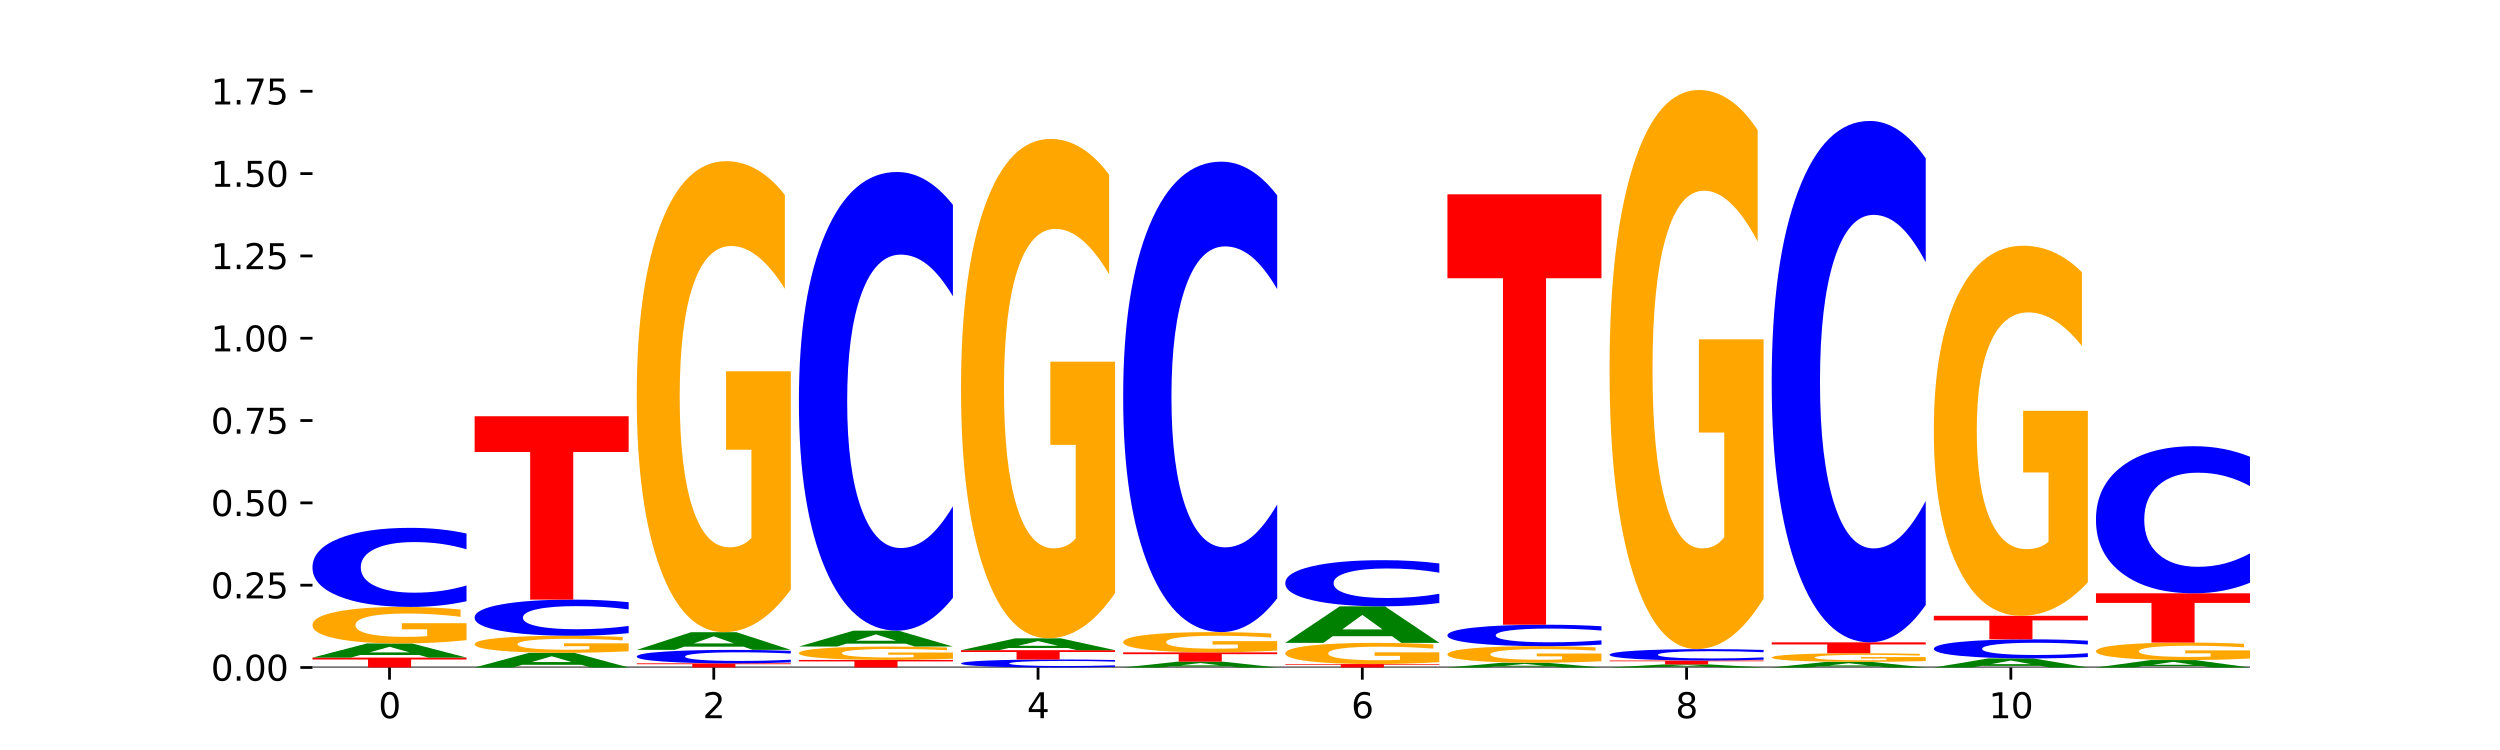 <?xml version="1.0" encoding="utf-8" standalone="no"?>
<!DOCTYPE svg PUBLIC "-//W3C//DTD SVG 1.1//EN"
  "http://www.w3.org/Graphics/SVG/1.1/DTD/svg11.dtd">
<svg xmlns:xlink="http://www.w3.org/1999/xlink" width="720pt" height="216pt" viewBox="0 0 720 216" xmlns="http://www.w3.org/2000/svg" version="1.1">
 <defs>
  <style type="text/css">*{stroke-linejoin: round; stroke-linecap: butt}</style>
 </defs>
 <g id="figure_1">
  <g id="patch_1">
   <path d="M 0 216 
L 720 216 
L 720 0 
L 0 0 
z
" style="fill: #ffffff"/>
  </g>
  <g id="axes_1">
   <g id="patch_2">
    <path d="M 90 192.24 
L 648 192.24 
L 648 25.92 
L 90 25.92 
z
" style="fill: #ffffff"/>
   </g>
   <g id="line2d_1">
    <path d="M 90 192.24 
L 648 192.24 
" clip-path="url(#p8015c1d13f)" style="fill: none; stroke: #000000; stroke-width: 0.5; stroke-linecap: square"/>
   </g>
   <g id="patch_3">
    <path d="M 90 189.39 
L 134.36 189.39 
L 134.36 189.946 
L 118.401 189.946 
L 118.401 192.24 
L 105.99 192.24 
L 105.99 189.946 
L 90 189.946 
L 90 189.39 
z
" clip-path="url(#p8015c1d13f)" style="fill: #ff0000"/>
   </g>
   <g id="patch_4">
    <path d="M 120.728 188.648 
L 103.668 188.648 
L 100.974 189.39 
L 90 189.39 
L 105.672 185.317 
L 118.687 185.317 
L 134.36 189.39 
L 123.395 189.39 
L 120.728 188.648 
z
M 106.389 187.892 
L 117.98 187.892 
L 112.194 186.272 
L 106.389 187.892 
z
" clip-path="url(#p8015c1d13f)" style="fill: #008000"/>
   </g>
   <g id="patch_5">
    <path d="M 134.36 184.365 
Q 129.886 184.841 125.074 185.08 
Q 120.263 185.317 115.133 185.317 
Q 103.541 185.317 96.77 183.9 
Q 90 182.482 90 180.059 
Q 90 177.607 96.89 176.201 
Q 103.789 174.794 115.789 174.794 
Q 120.412 174.794 124.647 174.986 
Q 128.892 175.175 132.65 175.549 
L 132.65 177.646 
Q 128.773 177.166 124.935 176.929 
Q 121.098 176.69 117.24 176.69 
Q 110.102 176.69 106.235 177.564 
Q 102.367 178.435 102.367 180.059 
Q 102.367 181.667 106.096 182.545 
Q 109.824 183.421 116.684 183.421 
Q 118.553 183.421 120.153 183.371 
Q 121.754 183.319 123.026 183.211 
L 123.026 181.241 
L 115.719 181.241 
L 115.719 179.487 
L 134.36 179.487 
L 134.36 184.365 
z
" clip-path="url(#p8015c1d13f)" style="fill: #ffa600"/>
   </g>
   <g id="patch_6">
    <path d="M 134.36 173.162 
Q 130.649 173.971 126.637 174.38 
Q 122.624 174.794 118.254 174.794 
Q 105.222 174.794 97.611 171.727 
Q 90 168.659 90 163.413 
Q 90 158.149 97.611 155.086 
Q 105.222 152.018 118.254 152.018 
Q 122.624 152.018 126.637 152.432 
Q 130.649 152.842 134.36 153.651 
L 134.36 158.191 
Q 130.616 157.118 126.983 156.62 
Q 123.351 156.121 119.339 156.121 
Q 112.141 156.121 108.017 158.064 
Q 103.904 160.002 103.904 163.413 
Q 103.904 166.81 108.017 168.753 
Q 112.141 170.692 119.339 170.692 
Q 123.351 170.692 126.983 170.193 
Q 130.616 169.69 134.36 168.617 
L 134.36 173.162 
z
" clip-path="url(#p8015c1d13f)" style="fill: #0000ff"/>
   </g>
   <g id="patch_7">
    <path d="M 167.423 191.469 
L 150.363 191.469 
L 147.669 192.24 
L 136.695 192.24 
L 152.367 188.01 
L 165.382 188.01 
L 181.054 192.24 
L 170.089 192.24 
L 167.423 191.469 
z
M 153.083 190.684 
L 164.675 190.684 
L 158.888 189.002 
L 153.083 190.684 
z
" clip-path="url(#p8015c1d13f)" style="fill: #008000"/>
   </g>
   <g id="patch_8">
    <path d="M 181.054 187.566 
Q 176.581 187.788 171.769 187.9 
Q 166.957 188.01 161.827 188.01 
Q 150.235 188.01 143.465 187.349 
Q 136.695 186.687 136.695 185.556 
Q 136.695 184.411 143.584 183.755 
Q 150.484 183.098 162.483 183.098 
Q 167.106 183.098 171.341 183.188 
Q 175.586 183.276 179.344 183.45 
L 179.344 184.43 
Q 175.467 184.205 171.63 184.095 
Q 167.792 183.983 163.935 183.983 
Q 156.797 183.983 152.929 184.391 
Q 149.062 184.798 149.062 185.556 
Q 149.062 186.307 152.79 186.717 
Q 156.518 187.126 163.378 187.126 
Q 165.247 187.126 166.848 187.102 
Q 168.448 187.078 169.721 187.027 
L 169.721 186.108 
L 162.414 186.108 
L 162.414 185.289 
L 181.054 185.289 
L 181.054 187.566 
z
" clip-path="url(#p8015c1d13f)" style="fill: #ffa600"/>
   </g>
   <g id="patch_9">
    <path d="M 181.054 182.352 
Q 177.344 182.722 173.331 182.909 
Q 169.319 183.098 164.949 183.098 
Q 151.917 183.098 144.306 181.696 
Q 136.695 180.294 136.695 177.897 
Q 136.695 175.491 144.306 174.091 
Q 151.917 172.689 164.949 172.689 
Q 169.319 172.689 173.331 172.878 
Q 177.344 173.065 181.054 173.435 
L 181.054 175.51 
Q 177.31 175.02 173.678 174.792 
Q 170.045 174.564 166.033 174.564 
Q 158.835 174.564 154.711 175.452 
Q 150.598 176.338 150.598 177.897 
Q 150.598 179.449 154.711 180.337 
Q 158.835 181.223 166.033 181.223 
Q 170.045 181.223 173.678 180.995 
Q 177.31 180.765 181.054 180.275 
L 181.054 182.352 
z
" clip-path="url(#p8015c1d13f)" style="fill: #0000ff"/>
   </g>
   <g id="patch_10">
    <path d="M 136.695 119.874 
L 181.054 119.874 
L 181.054 130.175 
L 165.095 130.175 
L 165.095 172.689 
L 152.685 172.689 
L 152.685 130.175 
L 136.695 130.175 
L 136.695 119.874 
z
" clip-path="url(#p8015c1d13f)" style="fill: #ff0000"/>
   </g>
   <g id="patch_11">
    <path d="M 183.389 191.049 
L 227.749 191.049 
L 227.749 191.281 
L 211.79 191.281 
L 211.79 192.24 
L 199.379 192.24 
L 199.379 191.281 
L 183.389 191.281 
L 183.389 191.049 
z
" clip-path="url(#p8015c1d13f)" style="fill: #ff0000"/>
   </g>
   <g id="patch_12">
    <path d="M 227.749 190.77 
Q 224.038 190.908 220.026 190.978 
Q 216.014 191.049 211.644 191.049 
Q 198.612 191.049 191 190.526 
Q 183.389 190.003 183.389 189.108 
Q 183.389 188.21 191 187.688 
Q 198.612 187.165 211.644 187.165 
Q 216.014 187.165 220.026 187.236 
Q 224.038 187.305 227.749 187.443 
L 227.749 188.218 
Q 224.005 188.035 220.372 187.95 
Q 216.74 187.865 212.728 187.865 
Q 205.53 187.865 201.406 188.196 
Q 197.293 188.526 197.293 189.108 
Q 197.293 189.687 201.406 190.019 
Q 205.53 190.349 212.728 190.349 
Q 216.74 190.349 220.372 190.264 
Q 224.005 190.178 227.749 189.995 
L 227.749 190.77 
z
" clip-path="url(#p8015c1d13f)" style="fill: #0000ff"/>
   </g>
   <g id="patch_13">
    <path d="M 214.117 186.236 
L 197.057 186.236 
L 194.363 187.165 
L 183.389 187.165 
L 199.062 182.067 
L 212.077 182.067 
L 227.749 187.165 
L 216.784 187.165 
L 214.117 186.236 
z
M 199.778 185.29 
L 211.369 185.29 
L 205.583 183.262 
L 199.778 185.29 
z
" clip-path="url(#p8015c1d13f)" style="fill: #008000"/>
   </g>
   <g id="patch_14">
    <path d="M 227.749 169.794 
Q 223.275 175.93 218.463 179.013 
Q 213.652 182.067 208.522 182.067 
Q 196.93 182.067 190.159 163.797 
Q 183.389 145.528 183.389 114.284 
Q 183.389 82.676 190.279 64.547 
Q 197.178 46.417 209.178 46.417 
Q 213.801 46.417 218.036 48.883 
Q 222.281 51.321 226.039 56.14 
L 226.039 83.181 
Q 222.162 76.988 218.324 73.934 
Q 214.487 70.851 210.629 70.851 
Q 203.491 70.851 199.624 82.116 
Q 195.757 93.352 195.757 114.284 
Q 195.757 135.02 199.485 146.34 
Q 203.213 157.633 210.073 157.633 
Q 211.942 157.633 213.542 156.988 
Q 215.143 156.316 216.415 154.915 
L 216.415 129.528 
L 209.108 129.528 
L 209.108 106.915 
L 227.749 106.915 
L 227.749 169.794 
z
" clip-path="url(#p8015c1d13f)" style="fill: #ffa600"/>
   </g>
   <g id="patch_15">
    <path d="M 230.084 190.054 
L 274.444 190.054 
L 274.444 190.48 
L 258.484 190.48 
L 258.484 192.24 
L 246.074 192.24 
L 246.074 190.48 
L 230.084 190.48 
L 230.084 190.054 
z
" clip-path="url(#p8015c1d13f)" style="fill: #ff0000"/>
   </g>
   <g id="patch_16">
    <path d="M 274.444 189.706 
Q 269.97 189.88 265.158 189.967 
Q 260.346 190.054 255.216 190.054 
Q 243.624 190.054 236.854 189.536 
Q 230.084 189.018 230.084 188.132 
Q 230.084 187.236 236.973 186.722 
Q 243.873 186.209 255.872 186.209 
Q 260.495 186.209 264.73 186.278 
Q 268.976 186.348 272.734 186.484 
L 272.734 187.251 
Q 268.856 187.075 265.019 186.989 
Q 261.181 186.901 257.324 186.901 
Q 250.186 186.901 246.318 187.221 
Q 242.451 187.539 242.451 188.132 
Q 242.451 188.72 246.179 189.041 
Q 249.907 189.361 256.767 189.361 
Q 258.636 189.361 260.237 189.343 
Q 261.837 189.324 263.11 189.284 
L 263.11 188.565 
L 255.803 188.565 
L 255.803 187.923 
L 274.444 187.923 
L 274.444 189.706 
z
" clip-path="url(#p8015c1d13f)" style="fill: #ffa600"/>
   </g>
   <g id="patch_17">
    <path d="M 260.812 185.375 
L 243.752 185.375 
L 241.058 186.209 
L 230.084 186.209 
L 245.756 181.634 
L 258.771 181.634 
L 274.444 186.209 
L 263.478 186.209 
L 260.812 185.375 
z
M 246.473 184.526 
L 258.064 184.526 
L 252.277 182.707 
L 246.473 184.526 
z
" clip-path="url(#p8015c1d13f)" style="fill: #008000"/>
   </g>
   <g id="patch_18">
    <path d="M 274.444 172.166 
Q 270.733 176.859 266.721 179.233 
Q 262.708 181.634 258.338 181.634 
Q 245.306 181.634 237.695 163.843 
Q 230.084 146.051 230.084 115.625 
Q 230.084 85.09 237.695 67.326 
Q 245.306 49.534 258.338 49.534 
Q 262.708 49.534 266.721 51.936 
Q 270.733 54.31 274.444 59.003 
L 274.444 85.336 
Q 270.699 79.114 267.067 76.222 
Q 263.435 73.329 259.422 73.329 
Q 252.224 73.329 248.1 84.599 
Q 243.987 95.842 243.987 115.625 
Q 243.987 135.327 248.1 146.597 
Q 252.224 157.839 259.422 157.839 
Q 263.435 157.839 267.067 154.947 
Q 270.699 152.027 274.444 145.806 
L 274.444 172.166 
z
" clip-path="url(#p8015c1d13f)" style="fill: #0000ff"/>
   </g>
   <g id="patch_19">
    <path d="M 321.138 192.075 
Q 317.427 192.157 313.415 192.198 
Q 309.403 192.24 305.033 192.24 
Q 292.001 192.24 284.389 191.929 
Q 276.778 191.618 276.778 191.087 
Q 276.778 190.553 284.389 190.243 
Q 292.001 189.932 305.033 189.932 
Q 309.403 189.932 313.415 189.974 
Q 317.427 190.015 321.138 190.097 
L 321.138 190.557 
Q 317.394 190.449 313.762 190.398 
Q 310.129 190.348 306.117 190.348 
Q 298.919 190.348 294.795 190.545 
Q 290.682 190.741 290.682 191.087 
Q 290.682 191.431 294.795 191.628 
Q 298.919 191.824 306.117 191.824 
Q 310.129 191.824 313.762 191.774 
Q 317.394 191.723 321.138 191.614 
L 321.138 192.075 
z
" clip-path="url(#p8015c1d13f)" style="fill: #0000ff"/>
   </g>
   <g id="patch_20">
    <path d="M 276.778 187.253 
L 321.138 187.253 
L 321.138 187.776 
L 305.179 187.776 
L 305.179 189.932 
L 292.768 189.932 
L 292.768 187.776 
L 276.778 187.776 
L 276.778 187.253 
z
" clip-path="url(#p8015c1d13f)" style="fill: #ff0000"/>
   </g>
   <g id="patch_21">
    <path d="M 307.506 186.63 
L 290.446 186.63 
L 287.753 187.253 
L 276.778 187.253 
L 292.451 183.833 
L 305.466 183.833 
L 321.138 187.253 
L 310.173 187.253 
L 307.506 186.63 
z
M 293.167 185.995 
L 304.758 185.995 
L 298.972 184.635 
L 293.167 185.995 
z
" clip-path="url(#p8015c1d13f)" style="fill: #008000"/>
   </g>
   <g id="patch_22">
    <path d="M 321.138 170.821 
Q 316.664 177.327 311.853 180.595 
Q 307.041 183.833 301.911 183.833 
Q 290.319 183.833 283.549 164.463 
Q 276.778 145.094 276.778 111.969 
Q 276.778 78.458 283.668 59.237 
Q 290.567 40.016 302.567 40.016 
Q 307.19 40.016 311.425 42.63 
Q 315.67 45.215 319.428 50.325 
L 319.428 78.993 
Q 315.551 72.427 311.713 69.189 
Q 307.876 65.921 304.018 65.921 
Q 296.88 65.921 293.013 77.864 
Q 289.146 89.777 289.146 111.969 
Q 289.146 133.953 292.874 145.955 
Q 296.602 157.927 303.462 157.927 
Q 305.331 157.927 306.931 157.244 
Q 308.532 156.531 309.805 155.046 
L 309.805 128.13 
L 302.497 128.13 
L 302.497 104.156 
L 321.138 104.156 
L 321.138 170.821 
z
" clip-path="url(#p8015c1d13f)" style="fill: #ffa600"/>
   </g>
   <g id="patch_23">
    <path d="M 354.201 191.934 
L 337.141 191.934 
L 334.447 192.24 
L 323.473 192.24 
L 339.145 190.558 
L 352.16 190.558 
L 367.833 192.24 
L 356.867 192.24 
L 354.201 191.934 
z
M 339.862 191.621 
L 351.453 191.621 
L 345.666 190.952 
L 339.862 191.621 
z
" clip-path="url(#p8015c1d13f)" style="fill: #008000"/>
   </g>
   <g id="patch_24">
    <path d="M 323.473 187.88 
L 367.833 187.88 
L 367.833 188.402 
L 351.873 188.402 
L 351.873 190.558 
L 339.463 190.558 
L 339.463 188.402 
L 323.473 188.402 
L 323.473 187.88 
z
" clip-path="url(#p8015c1d13f)" style="fill: #ff0000"/>
   </g>
   <g id="patch_25">
    <path d="M 367.833 187.351 
Q 363.359 187.615 358.547 187.748 
Q 353.735 187.88 348.605 187.88 
Q 337.013 187.88 330.243 187.093 
Q 323.473 186.307 323.473 184.963 
Q 323.473 183.603 330.362 182.823 
Q 337.262 182.043 349.262 182.043 
Q 353.884 182.043 358.12 182.149 
Q 362.365 182.254 366.123 182.461 
L 366.123 183.625 
Q 362.245 183.358 358.408 183.227 
Q 354.57 183.094 350.713 183.094 
Q 343.575 183.094 339.708 183.579 
Q 335.84 184.062 335.84 184.963 
Q 335.84 185.855 339.568 186.342 
Q 343.297 186.828 350.156 186.828 
Q 352.025 186.828 353.626 186.8 
Q 355.227 186.771 356.499 186.711 
L 356.499 185.619 
L 349.192 185.619 
L 349.192 184.646 
L 367.833 184.646 
L 367.833 187.351 
z
" clip-path="url(#p8015c1d13f)" style="fill: #ffa600"/>
   </g>
   <g id="patch_26">
    <path d="M 367.833 172.331 
Q 364.122 177.145 360.11 179.58 
Q 356.097 182.043 351.727 182.043 
Q 338.695 182.043 331.084 163.795 
Q 323.473 145.547 323.473 114.342 
Q 323.473 83.024 331.084 64.804 
Q 338.695 46.557 351.727 46.557 
Q 356.097 46.557 360.11 49.02 
Q 364.122 51.454 367.833 56.268 
L 367.833 83.276 
Q 364.088 76.895 360.456 73.928 
Q 356.824 70.962 352.811 70.962 
Q 345.614 70.962 341.489 82.52 
Q 337.376 94.051 337.376 114.342 
Q 337.376 134.548 341.489 146.107 
Q 345.614 157.638 352.811 157.638 
Q 356.824 157.638 360.456 154.671 
Q 364.088 151.677 367.833 145.295 
L 367.833 172.331 
z
" clip-path="url(#p8015c1d13f)" style="fill: #0000ff"/>
   </g>
   <g id="patch_27">
    <path d="M 370.167 191.249 
L 414.527 191.249 
L 414.527 191.442 
L 398.568 191.442 
L 398.568 192.24 
L 386.158 192.24 
L 386.158 191.442 
L 370.167 191.442 
L 370.167 191.249 
z
" clip-path="url(#p8015c1d13f)" style="fill: #ff0000"/>
   </g>
   <g id="patch_28">
    <path d="M 414.527 190.697 
Q 410.053 190.973 405.242 191.112 
Q 400.43 191.249 395.3 191.249 
Q 383.708 191.249 376.938 190.427 
Q 370.167 189.605 370.167 188.198 
Q 370.167 186.776 377.057 185.96 
Q 383.956 185.144 395.956 185.144 
Q 400.579 185.144 404.814 185.255 
Q 409.059 185.365 412.817 185.582 
L 412.817 186.799 
Q 408.94 186.52 405.102 186.382 
Q 401.265 186.244 397.408 186.244 
Q 390.269 186.244 386.402 186.751 
Q 382.535 187.256 382.535 188.198 
Q 382.535 189.132 386.263 189.641 
Q 389.991 190.149 396.851 190.149 
Q 398.72 190.149 400.321 190.12 
Q 401.921 190.09 403.194 190.027 
L 403.194 188.884 
L 395.887 188.884 
L 395.887 187.867 
L 414.527 187.867 
L 414.527 190.697 
z
" clip-path="url(#p8015c1d13f)" style="fill: #ffa600"/>
   </g>
   <g id="patch_29">
    <path d="M 400.895 183.227 
L 383.835 183.227 
L 381.142 185.144 
L 370.167 185.144 
L 385.84 174.624 
L 398.855 174.624 
L 414.527 185.144 
L 403.562 185.144 
L 400.895 183.227 
z
M 386.556 181.275 
L 398.147 181.275 
L 392.361 177.09 
L 386.556 181.275 
z
" clip-path="url(#p8015c1d13f)" style="fill: #008000"/>
   </g>
   <g id="patch_30">
    <path d="M 414.527 173.671 
Q 410.817 174.143 406.804 174.382 
Q 402.792 174.624 398.422 174.624 
Q 385.39 174.624 377.779 172.833 
Q 370.167 171.042 370.167 167.98 
Q 370.167 164.906 377.779 163.118 
Q 385.39 161.328 398.422 161.328 
Q 402.792 161.328 406.804 161.569 
Q 410.817 161.808 414.527 162.281 
L 414.527 164.931 
Q 410.783 164.305 407.151 164.014 
Q 403.518 163.723 399.506 163.723 
Q 392.308 163.723 388.184 164.857 
Q 384.071 165.988 384.071 167.98 
Q 384.071 169.963 388.184 171.097 
Q 392.308 172.229 399.506 172.229 
Q 403.518 172.229 407.151 171.938 
Q 410.783 171.644 414.527 171.017 
L 414.527 173.671 
z
" clip-path="url(#p8015c1d13f)" style="fill: #0000ff"/>
   </g>
   <g id="patch_31">
    <path d="M 447.59 191.99 
L 430.53 191.99 
L 427.836 192.24 
L 416.862 192.24 
L 432.534 190.87 
L 445.549 190.87 
L 461.222 192.24 
L 450.257 192.24 
L 447.59 191.99 
z
M 433.251 191.736 
L 444.842 191.736 
L 439.055 191.191 
L 433.251 191.736 
z
" clip-path="url(#p8015c1d13f)" style="fill: #008000"/>
   </g>
   <g id="patch_32">
    <path d="M 461.222 190.438 
Q 456.748 190.654 451.936 190.762 
Q 447.124 190.87 441.995 190.87 
Q 430.403 190.87 423.632 190.226 
Q 416.862 189.583 416.862 188.484 
Q 416.862 187.371 423.752 186.733 
Q 430.651 186.095 442.651 186.095 
Q 447.274 186.095 451.509 186.181 
Q 455.754 186.267 459.512 186.437 
L 459.512 187.389 
Q 455.635 187.171 451.797 187.063 
Q 447.96 186.955 444.102 186.955 
Q 436.964 186.955 433.097 187.351 
Q 429.229 187.747 429.229 188.484 
Q 429.229 189.213 432.958 189.612 
Q 436.686 190.009 443.545 190.009 
Q 445.414 190.009 447.015 189.987 
Q 448.616 189.963 449.888 189.914 
L 449.888 189.02 
L 442.581 189.02 
L 442.581 188.224 
L 461.222 188.224 
L 461.222 190.438 
z
" clip-path="url(#p8015c1d13f)" style="fill: #ffa600"/>
   </g>
   <g id="patch_33">
    <path d="M 461.222 185.652 
Q 457.511 185.871 453.499 185.982 
Q 449.486 186.095 445.116 186.095 
Q 432.084 186.095 424.473 185.263 
Q 416.862 184.431 416.862 183.008 
Q 416.862 181.58 424.473 180.749 
Q 432.084 179.917 445.116 179.917 
Q 449.486 179.917 453.499 180.029 
Q 457.511 180.14 461.222 180.36 
L 461.222 181.591 
Q 457.478 181.3 453.845 181.165 
Q 450.213 181.03 446.2 181.03 
Q 439.003 181.03 434.879 181.557 
Q 430.766 182.083 430.766 183.008 
Q 430.766 183.929 434.879 184.456 
Q 439.003 184.982 446.2 184.982 
Q 450.213 184.982 453.845 184.847 
Q 457.478 184.71 461.222 184.419 
L 461.222 185.652 
z
" clip-path="url(#p8015c1d13f)" style="fill: #0000ff"/>
   </g>
   <g id="patch_34">
    <path d="M 416.862 55.961 
L 461.222 55.961 
L 461.222 80.136 
L 445.263 80.136 
L 445.263 179.917 
L 432.852 179.917 
L 432.852 80.136 
L 416.862 80.136 
L 416.862 55.961 
z
" clip-path="url(#p8015c1d13f)" style="fill: #ff0000"/>
   </g>
   <g id="patch_35">
    <path d="M 494.285 192.078 
L 477.225 192.078 
L 474.531 192.24 
L 463.556 192.24 
L 479.229 191.352 
L 492.244 191.352 
L 507.916 192.24 
L 496.951 192.24 
L 494.285 192.078 
z
M 479.945 191.913 
L 491.536 191.913 
L 485.75 191.56 
L 479.945 191.913 
z
" clip-path="url(#p8015c1d13f)" style="fill: #008000"/>
   </g>
   <g id="patch_36">
    <path d="M 463.556 190.228 
L 507.916 190.228 
L 507.916 190.447 
L 491.957 190.447 
L 491.957 191.352 
L 479.547 191.352 
L 479.547 190.447 
L 463.556 190.447 
L 463.556 190.228 
z
" clip-path="url(#p8015c1d13f)" style="fill: #ff0000"/>
   </g>
   <g id="patch_37">
    <path d="M 507.916 189.993 
Q 504.206 190.109 500.193 190.168 
Q 496.181 190.228 491.811 190.228 
Q 478.779 190.228 471.168 189.786 
Q 463.556 189.344 463.556 188.589 
Q 463.556 187.831 471.168 187.39 
Q 478.779 186.948 491.811 186.948 
Q 496.181 186.948 500.193 187.008 
Q 504.206 187.067 507.916 187.183 
L 507.916 187.837 
Q 504.172 187.683 500.54 187.611 
Q 496.907 187.539 492.895 187.539 
Q 485.697 187.539 481.573 187.819 
Q 477.46 188.098 477.46 188.589 
Q 477.46 189.078 481.573 189.358 
Q 485.697 189.637 492.895 189.637 
Q 496.907 189.637 500.54 189.565 
Q 504.172 189.493 507.916 189.338 
L 507.916 189.993 
z
" clip-path="url(#p8015c1d13f)" style="fill: #0000ff"/>
   </g>
   <g id="patch_38">
    <path d="M 507.916 172.379 
Q 503.443 179.664 498.631 183.322 
Q 493.819 186.948 488.689 186.948 
Q 477.097 186.948 470.327 165.26 
Q 463.556 143.573 463.556 106.484 
Q 463.556 68.963 470.446 47.441 
Q 477.346 25.92 489.345 25.92 
Q 493.968 25.92 498.203 28.847 
Q 502.448 31.741 506.206 37.462 
L 506.206 69.562 
Q 502.329 62.21 498.492 58.585 
Q 494.654 54.926 490.797 54.926 
Q 483.659 54.926 479.791 68.298 
Q 475.924 81.636 475.924 106.484 
Q 475.924 131.099 479.652 144.537 
Q 483.38 157.942 490.24 157.942 
Q 492.109 157.942 493.71 157.177 
Q 495.31 156.379 496.583 154.716 
L 496.583 124.579 
L 489.276 124.579 
L 489.276 97.736 
L 507.916 97.736 
L 507.916 172.379 
z
" clip-path="url(#p8015c1d13f)" style="fill: #ffa600"/>
   </g>
   <g id="patch_39">
    <path d="M 540.979 191.945 
L 523.919 191.945 
L 521.225 192.24 
L 510.251 192.24 
L 525.923 190.62 
L 538.938 190.62 
L 554.611 192.24 
L 543.646 192.24 
L 540.979 191.945 
z
M 526.64 191.644 
L 538.231 191.644 
L 532.445 191 
L 526.64 191.644 
z
" clip-path="url(#p8015c1d13f)" style="fill: #008000"/>
   </g>
   <g id="patch_40">
    <path d="M 554.611 190.395 
Q 550.137 190.508 545.325 190.564 
Q 540.514 190.62 535.384 190.62 
Q 523.792 190.62 517.021 190.285 
Q 510.251 189.951 510.251 189.378 
Q 510.251 188.799 517.141 188.467 
Q 524.04 188.135 536.04 188.135 
Q 540.663 188.135 544.898 188.18 
Q 549.143 188.224 552.901 188.313 
L 552.901 188.808 
Q 549.024 188.695 545.186 188.639 
Q 541.349 188.582 537.491 188.582 
Q 530.353 188.582 526.486 188.789 
Q 522.619 188.995 522.619 189.378 
Q 522.619 189.758 526.347 189.965 
Q 530.075 190.172 536.935 190.172 
Q 538.804 190.172 540.404 190.161 
Q 542.005 190.148 543.277 190.123 
L 543.277 189.657 
L 535.97 189.657 
L 535.97 189.243 
L 554.611 189.243 
L 554.611 190.395 
z
" clip-path="url(#p8015c1d13f)" style="fill: #ffa600"/>
   </g>
   <g id="patch_41">
    <path d="M 510.251 184.994 
L 554.611 184.994 
L 554.611 185.606 
L 538.652 185.606 
L 538.652 188.135 
L 526.241 188.135 
L 526.241 185.606 
L 510.251 185.606 
L 510.251 184.994 
z
" clip-path="url(#p8015c1d13f)" style="fill: #ff0000"/>
   </g>
   <g id="patch_42">
    <path d="M 554.611 174.23 
Q 550.9 179.565 546.888 182.264 
Q 542.875 184.994 538.505 184.994 
Q 525.474 184.994 517.862 164.77 
Q 510.251 144.546 510.251 109.961 
Q 510.251 75.251 517.862 55.058 
Q 525.474 34.834 538.505 34.834 
Q 542.875 34.834 546.888 37.564 
Q 550.9 40.263 554.611 45.598 
L 554.611 75.53 
Q 550.867 68.458 547.234 65.17 
Q 543.602 61.882 539.59 61.882 
Q 532.392 61.882 528.268 74.693 
Q 524.155 87.472 524.155 109.961 
Q 524.155 132.356 528.268 145.166 
Q 532.392 157.946 539.59 157.946 
Q 543.602 157.946 547.234 154.658 
Q 550.867 151.339 554.611 144.267 
L 554.611 174.23 
z
" clip-path="url(#p8015c1d13f)" style="fill: #0000ff"/>
   </g>
   <g id="patch_43">
    <path d="M 587.674 191.764 
L 570.614 191.764 
L 567.92 192.24 
L 556.946 192.24 
L 572.618 189.625 
L 585.633 189.625 
L 601.305 192.24 
L 590.34 192.24 
L 587.674 191.764 
z
M 573.335 191.278 
L 584.926 191.278 
L 579.139 190.238 
L 573.335 191.278 
z
" clip-path="url(#p8015c1d13f)" style="fill: #008000"/>
   </g>
   <g id="patch_44">
    <path d="M 601.305 189.231 
Q 597.595 189.427 593.582 189.525 
Q 589.57 189.625 585.2 189.625 
Q 572.168 189.625 564.557 188.885 
Q 556.946 188.145 556.946 186.879 
Q 556.946 185.608 564.557 184.869 
Q 572.168 184.129 585.2 184.129 
Q 589.57 184.129 593.582 184.229 
Q 597.595 184.328 601.305 184.523 
L 601.305 185.618 
Q 597.561 185.36 593.929 185.239 
Q 590.297 185.119 586.284 185.119 
Q 579.086 185.119 574.962 185.588 
Q 570.849 186.056 570.849 186.879 
Q 570.849 187.699 574.962 188.167 
Q 579.086 188.635 586.284 188.635 
Q 590.297 188.635 593.929 188.515 
Q 597.561 188.393 601.305 188.135 
L 601.305 189.231 
z
" clip-path="url(#p8015c1d13f)" style="fill: #0000ff"/>
   </g>
   <g id="patch_45">
    <path d="M 556.946 177.354 
L 601.305 177.354 
L 601.305 178.675 
L 585.346 178.675 
L 585.346 184.129 
L 572.936 184.129 
L 572.936 178.675 
L 556.946 178.675 
L 556.946 177.354 
z
" clip-path="url(#p8015c1d13f)" style="fill: #ff0000"/>
   </g>
   <g id="patch_46">
    <path d="M 601.305 167.711 
Q 596.832 172.532 592.02 174.954 
Q 587.208 177.354 582.078 177.354 
Q 570.486 177.354 563.716 162.999 
Q 556.946 148.644 556.946 124.096 
Q 556.946 99.262 563.835 85.018 
Q 570.735 70.773 582.734 70.773 
Q 587.357 70.773 591.592 72.711 
Q 595.838 74.626 599.595 78.413 
L 599.595 99.658 
Q 595.718 94.793 591.881 92.393 
Q 588.043 89.971 584.186 89.971 
Q 577.048 89.971 573.18 98.822 
Q 569.313 107.65 569.313 124.096 
Q 569.313 140.388 573.041 149.283 
Q 576.769 158.155 583.629 158.155 
Q 585.498 158.155 587.099 157.649 
Q 588.699 157.121 589.972 156.02 
L 589.972 136.073 
L 582.665 136.073 
L 582.665 118.306 
L 601.305 118.306 
L 601.305 167.711 
z
" clip-path="url(#p8015c1d13f)" style="fill: #ffa600"/>
   </g>
   <g id="patch_47">
    <path d="M 634.368 191.851 
L 617.308 191.851 
L 614.614 192.24 
L 603.64 192.24 
L 619.313 190.107 
L 632.328 190.107 
L 648 192.24 
L 637.035 192.24 
L 634.368 191.851 
z
M 620.029 191.456 
L 631.62 191.456 
L 625.834 190.607 
L 620.029 191.456 
z
" clip-path="url(#p8015c1d13f)" style="fill: #008000"/>
   </g>
   <g id="patch_48">
    <path d="M 648 189.65 
Q 643.526 189.879 638.714 189.993 
Q 633.903 190.107 628.773 190.107 
Q 617.181 190.107 610.41 189.427 
Q 603.64 188.748 603.64 187.585 
Q 603.64 186.409 610.53 185.735 
Q 617.429 185.06 629.429 185.06 
Q 634.052 185.06 638.287 185.152 
Q 642.532 185.243 646.29 185.422 
L 646.29 186.428 
Q 642.413 186.198 638.575 186.084 
Q 634.738 185.969 630.88 185.969 
Q 623.742 185.969 619.875 186.388 
Q 616.008 186.806 616.008 187.585 
Q 616.008 188.357 619.736 188.778 
Q 623.464 189.198 630.324 189.198 
Q 632.193 189.198 633.793 189.174 
Q 635.394 189.149 636.666 189.097 
L 636.666 188.152 
L 629.359 188.152 
L 629.359 187.311 
L 648 187.311 
L 648 189.65 
z
" clip-path="url(#p8015c1d13f)" style="fill: #ffa600"/>
   </g>
   <g id="patch_49">
    <path d="M 603.64 170.871 
L 648 170.871 
L 648 173.638 
L 632.041 173.638 
L 632.041 185.06 
L 619.63 185.06 
L 619.63 173.638 
L 603.64 173.638 
L 603.64 170.871 
z
" clip-path="url(#p8015c1d13f)" style="fill: #ff0000"/>
   </g>
   <g id="patch_50">
    <path d="M 648 167.834 
Q 644.289 169.339 640.277 170.101 
Q 636.265 170.871 631.895 170.871 
Q 618.863 170.871 611.251 165.165 
Q 603.64 159.459 603.64 149.702 
Q 603.64 139.91 611.251 134.213 
Q 618.863 128.507 631.895 128.507 
Q 636.265 128.507 640.277 129.277 
Q 644.289 130.039 648 131.544 
L 648 139.989 
Q 644.256 137.993 640.623 137.066 
Q 636.991 136.138 632.979 136.138 
Q 625.781 136.138 621.657 139.752 
Q 617.544 143.358 617.544 149.702 
Q 617.544 156.02 621.657 159.634 
Q 625.781 163.24 632.979 163.24 
Q 636.991 163.24 640.623 162.312 
Q 644.256 161.376 648 159.381 
L 648 167.834 
z
" clip-path="url(#p8015c1d13f)" style="fill: #0000ff"/>
   </g>
   <g id="matplotlib.axis_1">
    <g id="xtick_1">
     <g id="line2d_2">
      <defs>
       <path id="m867f36dce4" d="M 0 0 
L 0 3.5 
" style="stroke: #000000; stroke-width: 0.8"/>
      </defs>
      <g>
       <use xlink:href="#m867f36dce4" x="112.18" y="192.24" style="stroke: #000000; stroke-width: 0.8"/>
      </g>
     </g>
     <g id="text_1">
      <!-- 0 -->
      <g transform="translate(108.999 206.838) scale(0.1 -0.1)">
       <defs>
        <path id="DejaVuSans-30" d="M 2034 4250 
Q 1547 4250 1301 3770 
Q 1056 3291 1056 2328 
Q 1056 1369 1301 889 
Q 1547 409 2034 409 
Q 2525 409 2770 889 
Q 3016 1369 3016 2328 
Q 3016 3291 2770 3770 
Q 2525 4250 2034 4250 
z
M 2034 4750 
Q 2819 4750 3233 4129 
Q 3647 3509 3647 2328 
Q 3647 1150 3233 529 
Q 2819 -91 2034 -91 
Q 1250 -91 836 529 
Q 422 1150 422 2328 
Q 422 3509 836 4129 
Q 1250 4750 2034 4750 
z
" transform="scale(0.016)"/>
       </defs>
       <use xlink:href="#DejaVuSans-30"/>
      </g>
     </g>
    </g>
    <g id="xtick_2">
     <g id="line2d_3">
      <g>
       <use xlink:href="#m867f36dce4" x="205.569" y="192.24" style="stroke: #000000; stroke-width: 0.8"/>
      </g>
     </g>
     <g id="text_2">
      <!-- 2 -->
      <g transform="translate(202.388 206.838) scale(0.1 -0.1)">
       <defs>
        <path id="DejaVuSans-32" d="M 1228 531 
L 3431 531 
L 3431 0 
L 469 0 
L 469 531 
Q 828 903 1448 1529 
Q 2069 2156 2228 2338 
Q 2531 2678 2651 2914 
Q 2772 3150 2772 3378 
Q 2772 3750 2511 3984 
Q 2250 4219 1831 4219 
Q 1534 4219 1204 4116 
Q 875 4013 500 3803 
L 500 4441 
Q 881 4594 1212 4672 
Q 1544 4750 1819 4750 
Q 2544 4750 2975 4387 
Q 3406 4025 3406 3419 
Q 3406 3131 3298 2873 
Q 3191 2616 2906 2266 
Q 2828 2175 2409 1742 
Q 1991 1309 1228 531 
z
" transform="scale(0.016)"/>
       </defs>
       <use xlink:href="#DejaVuSans-32"/>
      </g>
     </g>
    </g>
    <g id="xtick_3">
     <g id="line2d_4">
      <g>
       <use xlink:href="#m867f36dce4" x="298.958" y="192.24" style="stroke: #000000; stroke-width: 0.8"/>
      </g>
     </g>
     <g id="text_3">
      <!-- 4 -->
      <g transform="translate(295.777 206.838) scale(0.1 -0.1)">
       <defs>
        <path id="DejaVuSans-34" d="M 2419 4116 
L 825 1625 
L 2419 1625 
L 2419 4116 
z
M 2253 4666 
L 3047 4666 
L 3047 1625 
L 3713 1625 
L 3713 1100 
L 3047 1100 
L 3047 0 
L 2419 0 
L 2419 1100 
L 313 1100 
L 313 1709 
L 2253 4666 
z
" transform="scale(0.016)"/>
       </defs>
       <use xlink:href="#DejaVuSans-34"/>
      </g>
     </g>
    </g>
    <g id="xtick_4">
     <g id="line2d_5">
      <g>
       <use xlink:href="#m867f36dce4" x="392.347" y="192.24" style="stroke: #000000; stroke-width: 0.8"/>
      </g>
     </g>
     <g id="text_4">
      <!-- 6 -->
      <g transform="translate(389.166 206.838) scale(0.1 -0.1)">
       <defs>
        <path id="DejaVuSans-36" d="M 2113 2584 
Q 1688 2584 1439 2293 
Q 1191 2003 1191 1497 
Q 1191 994 1439 701 
Q 1688 409 2113 409 
Q 2538 409 2786 701 
Q 3034 994 3034 1497 
Q 3034 2003 2786 2293 
Q 2538 2584 2113 2584 
z
M 3366 4563 
L 3366 3988 
Q 3128 4100 2886 4159 
Q 2644 4219 2406 4219 
Q 1781 4219 1451 3797 
Q 1122 3375 1075 2522 
Q 1259 2794 1537 2939 
Q 1816 3084 2150 3084 
Q 2853 3084 3261 2657 
Q 3669 2231 3669 1497 
Q 3669 778 3244 343 
Q 2819 -91 2113 -91 
Q 1303 -91 875 529 
Q 447 1150 447 2328 
Q 447 3434 972 4092 
Q 1497 4750 2381 4750 
Q 2619 4750 2861 4703 
Q 3103 4656 3366 4563 
z
" transform="scale(0.016)"/>
       </defs>
       <use xlink:href="#DejaVuSans-36"/>
      </g>
     </g>
    </g>
    <g id="xtick_5">
     <g id="line2d_6">
      <g>
       <use xlink:href="#m867f36dce4" x="485.736" y="192.24" style="stroke: #000000; stroke-width: 0.8"/>
      </g>
     </g>
     <g id="text_5">
      <!-- 8 -->
      <g transform="translate(482.555 206.838) scale(0.1 -0.1)">
       <defs>
        <path id="DejaVuSans-38" d="M 2034 2216 
Q 1584 2216 1326 1975 
Q 1069 1734 1069 1313 
Q 1069 891 1326 650 
Q 1584 409 2034 409 
Q 2484 409 2743 651 
Q 3003 894 3003 1313 
Q 3003 1734 2745 1975 
Q 2488 2216 2034 2216 
z
M 1403 2484 
Q 997 2584 770 2862 
Q 544 3141 544 3541 
Q 544 4100 942 4425 
Q 1341 4750 2034 4750 
Q 2731 4750 3128 4425 
Q 3525 4100 3525 3541 
Q 3525 3141 3298 2862 
Q 3072 2584 2669 2484 
Q 3125 2378 3379 2068 
Q 3634 1759 3634 1313 
Q 3634 634 3220 271 
Q 2806 -91 2034 -91 
Q 1263 -91 848 271 
Q 434 634 434 1313 
Q 434 1759 690 2068 
Q 947 2378 1403 2484 
z
M 1172 3481 
Q 1172 3119 1398 2916 
Q 1625 2713 2034 2713 
Q 2441 2713 2670 2916 
Q 2900 3119 2900 3481 
Q 2900 3844 2670 4047 
Q 2441 4250 2034 4250 
Q 1625 4250 1398 4047 
Q 1172 3844 1172 3481 
z
" transform="scale(0.016)"/>
       </defs>
       <use xlink:href="#DejaVuSans-38"/>
      </g>
     </g>
    </g>
    <g id="xtick_6">
     <g id="line2d_7">
      <g>
       <use xlink:href="#m867f36dce4" x="579.126" y="192.24" style="stroke: #000000; stroke-width: 0.8"/>
      </g>
     </g>
     <g id="text_6">
      <!-- 10 -->
      <g transform="translate(572.763 206.838) scale(0.1 -0.1)">
       <defs>
        <path id="DejaVuSans-31" d="M 794 531 
L 1825 531 
L 1825 4091 
L 703 3866 
L 703 4441 
L 1819 4666 
L 2450 4666 
L 2450 531 
L 3481 531 
L 3481 0 
L 794 0 
L 794 531 
z
" transform="scale(0.016)"/>
       </defs>
       <use xlink:href="#DejaVuSans-31"/>
       <use xlink:href="#DejaVuSans-30" x="63.623"/>
      </g>
     </g>
    </g>
   </g>
   <g id="matplotlib.axis_2">
    <g id="ytick_1">
     <g id="line2d_8">
      <defs>
       <path id="m03920c5f84" d="M 0 0 
L -3.5 0 
" style="stroke: #000000; stroke-width: 0.8"/>
      </defs>
      <g>
       <use xlink:href="#m03920c5f84" x="90" y="192.24" style="stroke: #000000; stroke-width: 0.8"/>
      </g>
     </g>
     <g id="text_7">
      <!-- 0.00 -->
      <g transform="translate(60.734 196.039) scale(0.1 -0.1)">
       <defs>
        <path id="DejaVuSans-2e" d="M 684 794 
L 1344 794 
L 1344 0 
L 684 0 
L 684 794 
z
" transform="scale(0.016)"/>
       </defs>
       <use xlink:href="#DejaVuSans-30"/>
       <use xlink:href="#DejaVuSans-2e" x="63.623"/>
       <use xlink:href="#DejaVuSans-30" x="95.41"/>
       <use xlink:href="#DejaVuSans-30" x="159.033"/>
      </g>
     </g>
    </g>
    <g id="ytick_2">
     <g id="line2d_9">
      <g>
       <use xlink:href="#m03920c5f84" x="90" y="168.532" style="stroke: #000000; stroke-width: 0.8"/>
      </g>
     </g>
     <g id="text_8">
      <!-- 0.25 -->
      <g transform="translate(60.734 172.332) scale(0.1 -0.1)">
       <defs>
        <path id="DejaVuSans-35" d="M 691 4666 
L 3169 4666 
L 3169 4134 
L 1269 4134 
L 1269 2991 
Q 1406 3038 1543 3061 
Q 1681 3084 1819 3084 
Q 2600 3084 3056 2656 
Q 3513 2228 3513 1497 
Q 3513 744 3044 326 
Q 2575 -91 1722 -91 
Q 1428 -91 1123 -41 
Q 819 9 494 109 
L 494 744 
Q 775 591 1075 516 
Q 1375 441 1709 441 
Q 2250 441 2565 725 
Q 2881 1009 2881 1497 
Q 2881 1984 2565 2268 
Q 2250 2553 1709 2553 
Q 1456 2553 1204 2497 
Q 953 2441 691 2322 
L 691 4666 
z
" transform="scale(0.016)"/>
       </defs>
       <use xlink:href="#DejaVuSans-30"/>
       <use xlink:href="#DejaVuSans-2e" x="63.623"/>
       <use xlink:href="#DejaVuSans-32" x="95.41"/>
       <use xlink:href="#DejaVuSans-35" x="159.033"/>
      </g>
     </g>
    </g>
    <g id="ytick_3">
     <g id="line2d_10">
      <g>
       <use xlink:href="#m03920c5f84" x="90" y="144.825" style="stroke: #000000; stroke-width: 0.8"/>
      </g>
     </g>
     <g id="text_9">
      <!-- 0.50 -->
      <g transform="translate(60.734 148.624) scale(0.1 -0.1)">
       <use xlink:href="#DejaVuSans-30"/>
       <use xlink:href="#DejaVuSans-2e" x="63.623"/>
       <use xlink:href="#DejaVuSans-35" x="95.41"/>
       <use xlink:href="#DejaVuSans-30" x="159.033"/>
      </g>
     </g>
    </g>
    <g id="ytick_4">
     <g id="line2d_11">
      <g>
       <use xlink:href="#m03920c5f84" x="90" y="121.117" style="stroke: #000000; stroke-width: 0.8"/>
      </g>
     </g>
     <g id="text_10">
      <!-- 0.75 -->
      <g transform="translate(60.734 124.916) scale(0.1 -0.1)">
       <defs>
        <path id="DejaVuSans-37" d="M 525 4666 
L 3525 4666 
L 3525 4397 
L 1831 0 
L 1172 0 
L 2766 4134 
L 525 4134 
L 525 4666 
z
" transform="scale(0.016)"/>
       </defs>
       <use xlink:href="#DejaVuSans-30"/>
       <use xlink:href="#DejaVuSans-2e" x="63.623"/>
       <use xlink:href="#DejaVuSans-37" x="95.41"/>
       <use xlink:href="#DejaVuSans-35" x="159.033"/>
      </g>
     </g>
    </g>
    <g id="ytick_5">
     <g id="line2d_12">
      <g>
       <use xlink:href="#m03920c5f84" x="90" y="97.41" style="stroke: #000000; stroke-width: 0.8"/>
      </g>
     </g>
     <g id="text_11">
      <!-- 1.00 -->
      <g transform="translate(60.734 101.209) scale(0.1 -0.1)">
       <use xlink:href="#DejaVuSans-31"/>
       <use xlink:href="#DejaVuSans-2e" x="63.623"/>
       <use xlink:href="#DejaVuSans-30" x="95.41"/>
       <use xlink:href="#DejaVuSans-30" x="159.033"/>
      </g>
     </g>
    </g>
    <g id="ytick_6">
     <g id="line2d_13">
      <g>
       <use xlink:href="#m03920c5f84" x="90" y="73.702" style="stroke: #000000; stroke-width: 0.8"/>
      </g>
     </g>
     <g id="text_12">
      <!-- 1.25 -->
      <g transform="translate(60.734 77.501) scale(0.1 -0.1)">
       <use xlink:href="#DejaVuSans-31"/>
       <use xlink:href="#DejaVuSans-2e" x="63.623"/>
       <use xlink:href="#DejaVuSans-32" x="95.41"/>
       <use xlink:href="#DejaVuSans-35" x="159.033"/>
      </g>
     </g>
    </g>
    <g id="ytick_7">
     <g id="line2d_14">
      <g>
       <use xlink:href="#m03920c5f84" x="90" y="49.994" style="stroke: #000000; stroke-width: 0.8"/>
      </g>
     </g>
     <g id="text_13">
      <!-- 1.50 -->
      <g transform="translate(60.734 53.794) scale(0.1 -0.1)">
       <use xlink:href="#DejaVuSans-31"/>
       <use xlink:href="#DejaVuSans-2e" x="63.623"/>
       <use xlink:href="#DejaVuSans-35" x="95.41"/>
       <use xlink:href="#DejaVuSans-30" x="159.033"/>
      </g>
     </g>
    </g>
    <g id="ytick_8">
     <g id="line2d_15">
      <g>
       <use xlink:href="#m03920c5f84" x="90" y="26.287" style="stroke: #000000; stroke-width: 0.8"/>
      </g>
     </g>
     <g id="text_14">
      <!-- 1.75 -->
      <g transform="translate(60.734 30.086) scale(0.1 -0.1)">
       <use xlink:href="#DejaVuSans-31"/>
       <use xlink:href="#DejaVuSans-2e" x="63.623"/>
       <use xlink:href="#DejaVuSans-37" x="95.41"/>
       <use xlink:href="#DejaVuSans-35" x="159.033"/>
      </g>
     </g>
    </g>
   </g>
  </g>
 </g>
 <defs>
  <clipPath id="p8015c1d13f">
   <rect x="90" y="25.92" width="558" height="166.32"/>
  </clipPath>
 </defs>
</svg>
